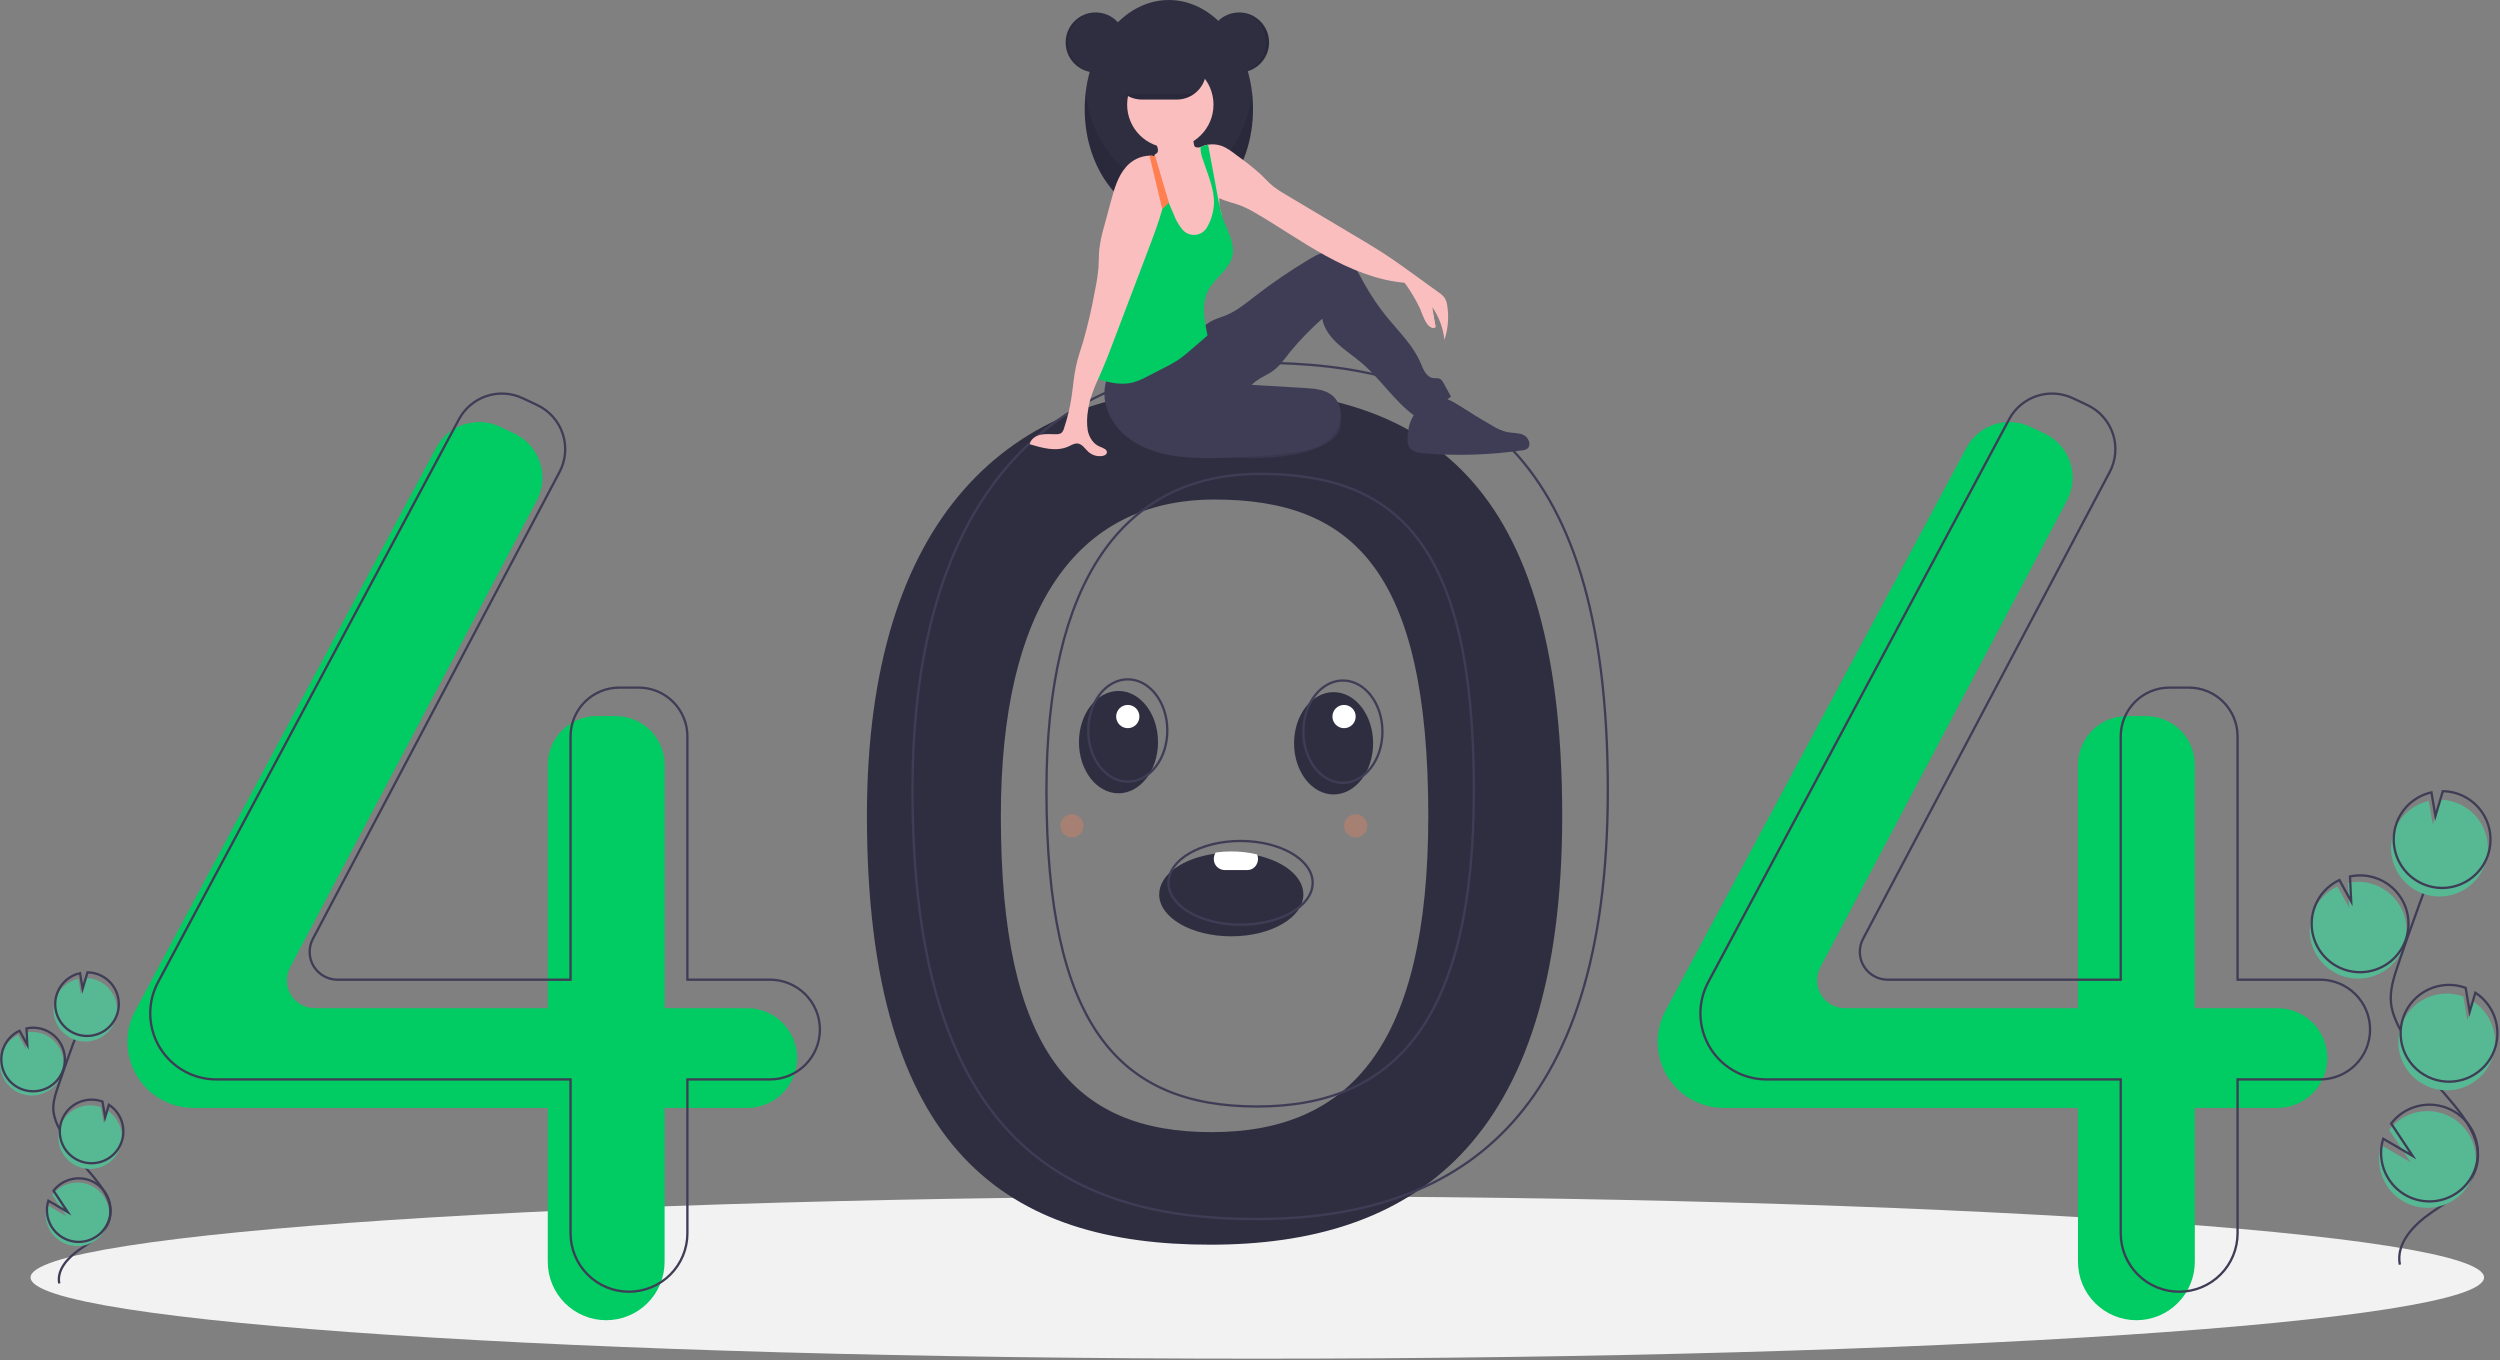 <svg width="1075" height="585" viewBox="0 0 1075 585" fill="none" xmlns="http://www.w3.org/2000/svg">
<rect x="0" y="0" width="1075" height="585" fill="#808080" stroke="none"/>
<g clip-path="url(#clip0_2_3)">
<path d="M540.643 584.231C831.974 584.231 1068.14 568.596 1068.14 549.309C1068.14 530.023 831.974 514.388 540.643 514.388C249.313 514.388 13.143 530.023 13.143 549.309C13.143 568.596 249.313 584.231 540.643 584.231Z" fill="#F2F2F2"/>
<path d="M520.426 167.01C434.482 167.01 372.775 222.149 372.775 350.808C372.775 496.621 434.482 535.218 520.426 535.218C606.37 535.218 671.753 492.945 671.753 350.808C671.753 198.868 606.37 167.01 520.426 167.01ZM520.991 486.818C461.464 486.818 430.365 451.895 430.365 350.902C430.365 261.79 462.737 214.797 522.264 214.797C581.791 214.797 614.163 245.665 614.163 350.902C614.163 449.349 580.517 486.818 520.991 486.818Z" fill="#2F2E41"/>
<path d="M321.311 433.517H285.777V328.877C285.777 323.32 283.569 317.989 279.639 314.059C275.709 310.129 270.379 307.922 264.821 307.922H256.495C253.743 307.922 251.018 308.464 248.475 309.517C245.933 310.57 243.623 312.113 241.677 314.059C239.731 316.005 238.187 318.315 237.134 320.858C236.081 323.4 235.539 326.125 235.539 328.877V433.517H135.309C133.247 433.517 131.22 432.984 129.425 431.97C127.629 430.955 126.127 429.494 125.062 427.728C123.998 425.962 123.408 423.951 123.35 421.89C123.292 419.829 123.768 417.788 124.731 415.965L230.814 215.184C232.136 212.681 232.938 209.936 233.17 207.114C233.402 204.293 233.061 201.453 232.165 198.768C231.27 196.082 229.84 193.605 227.961 191.487C226.082 189.37 223.793 187.654 221.233 186.445L214.971 183.488C210.108 181.192 204.549 180.853 199.444 182.541C194.338 184.23 190.077 187.816 187.542 192.558L58.16 434.591C55.957 438.712 54.804 443.314 54.804 447.987V447.987C54.804 451.719 55.539 455.414 56.967 458.861C58.395 462.309 60.489 465.441 63.127 468.08C65.766 470.719 68.898 472.812 72.346 474.24C75.793 475.668 79.489 476.403 83.22 476.403H235.539V542.57C235.539 545.869 236.189 549.135 237.451 552.183C238.713 555.23 240.564 557.999 242.896 560.332C245.229 562.664 247.998 564.515 251.045 565.777C254.093 567.039 257.359 567.689 260.658 567.689H260.658C263.957 567.689 267.223 567.039 270.271 565.777C273.318 564.515 276.087 562.664 278.42 560.332C280.752 557.999 282.603 555.23 283.865 552.183C285.127 549.135 285.777 545.869 285.777 542.57V476.403H321.311C326.998 476.403 332.452 474.144 336.474 470.122C340.495 466.101 342.754 460.647 342.754 454.96V454.96C342.754 449.273 340.495 443.819 336.474 439.797C332.453 435.776 326.998 433.517 321.311 433.517V433.517Z" fill="#01CB63"/>
<path d="M979.308 433.517H943.774V328.877C943.774 323.32 941.566 317.989 937.636 314.059C933.706 310.129 928.376 307.922 922.818 307.922H914.491C911.739 307.922 909.014 308.464 906.472 309.517C903.929 310.57 901.619 312.113 899.673 314.059C897.727 316.005 896.184 318.315 895.131 320.858C894.077 323.4 893.535 326.125 893.535 328.877V433.517H793.305C791.243 433.517 789.216 432.984 787.421 431.97C785.626 430.955 784.123 429.494 783.059 427.728C781.995 425.962 781.405 423.951 781.347 421.89C781.289 419.829 781.764 417.788 782.728 415.965L888.81 215.184C890.133 212.681 890.934 209.936 891.167 207.114C891.399 204.293 891.057 201.453 890.162 198.768C889.266 196.082 887.836 193.605 885.957 191.487C884.078 189.37 881.79 187.654 879.23 186.445L872.967 183.488C868.105 181.192 862.546 180.853 857.44 182.541C852.334 184.23 848.073 187.816 845.538 192.558L716.157 434.591C713.953 438.712 712.801 443.314 712.801 447.987V447.987C712.801 455.523 715.795 462.751 721.124 468.08C726.453 473.409 733.68 476.403 741.217 476.403H893.535V542.57C893.535 549.232 896.182 555.621 900.893 560.332C905.603 565.043 911.992 567.689 918.654 567.689V567.689C925.316 567.689 931.706 565.043 936.416 560.332C941.127 555.621 943.773 549.232 943.773 542.57V476.403H979.308C984.995 476.403 990.449 474.144 994.47 470.122C998.492 466.101 1000.75 460.647 1000.75 454.96V454.96C1000.75 449.273 998.492 443.819 994.47 439.797C990.449 435.776 984.995 433.517 979.308 433.517Z" fill="#01CB63"/>
<path d="M331.114 421.264H295.58V316.624C295.58 313.872 295.038 311.147 293.984 308.605C292.931 306.062 291.388 303.752 289.442 301.806C287.496 299.86 285.186 298.317 282.643 297.263C280.101 296.21 277.376 295.668 274.624 295.668H266.297C260.74 295.668 255.409 297.876 251.479 301.806C247.549 305.736 245.341 311.066 245.341 316.624V421.264H145.111C143.049 421.264 141.023 420.731 139.227 419.716C137.432 418.702 135.929 417.241 134.865 415.475C133.801 413.709 133.211 411.698 133.153 409.637C133.095 407.576 133.571 405.535 134.534 403.712L240.616 202.931C241.939 200.428 242.74 197.683 242.973 194.861C243.205 192.04 242.863 189.2 241.968 186.514C241.072 183.828 239.642 181.352 237.763 179.234C235.884 177.116 233.596 175.401 231.036 174.192L224.773 171.235C219.911 168.939 214.352 168.6 209.246 170.288C204.141 171.976 199.879 175.563 197.344 180.305L67.963 422.338C65.76 426.459 64.607 431.06 64.607 435.734V435.734C64.607 443.27 67.601 450.498 72.93 455.827C78.259 461.156 85.486 464.15 93.023 464.15H245.341V530.317C245.341 533.616 245.991 536.882 247.254 539.93C248.516 542.977 250.366 545.746 252.699 548.079C255.031 550.411 257.8 552.262 260.848 553.524C263.895 554.786 267.162 555.436 270.46 555.436H270.461C277.122 555.436 283.512 552.789 288.222 548.079C292.933 543.368 295.58 536.979 295.58 530.317V464.15H331.114C333.93 464.15 336.718 463.595 339.32 462.517C341.921 461.44 344.285 459.86 346.276 457.869C348.268 455.878 349.847 453.514 350.925 450.913C352.002 448.311 352.557 445.523 352.557 442.707V442.707C352.557 439.891 352.002 437.102 350.925 434.501C349.847 431.899 348.268 429.535 346.276 427.544C344.285 425.553 341.921 423.973 339.32 422.896C336.718 421.818 333.93 421.264 331.114 421.264V421.264Z" stroke="#3F3D56" stroke-miterlimit="10"/>
<path d="M997.688 421.264H962.153V316.624C962.153 311.066 959.945 305.736 956.016 301.806C952.086 297.876 946.755 295.668 941.197 295.668H932.871C930.119 295.668 927.394 296.21 924.852 297.263C922.309 298.317 919.999 299.86 918.053 301.806C916.107 303.752 914.564 306.062 913.51 308.605C912.457 311.147 911.915 313.872 911.915 316.624V421.264H811.685C809.623 421.264 807.596 420.731 805.801 419.716C804.006 418.702 802.503 417.241 801.439 415.475C800.374 413.709 799.785 411.698 799.727 409.637C799.669 407.576 800.144 405.535 801.108 403.712L907.19 202.931C908.512 200.428 909.314 197.683 909.546 194.861C909.779 192.04 909.437 189.2 908.542 186.514C907.646 183.828 906.216 181.352 904.337 179.234C902.458 177.116 900.17 175.401 897.61 174.192L891.347 171.235C886.485 168.939 880.925 168.6 875.82 170.288C870.714 171.976 866.453 175.563 863.918 180.305L734.536 422.338C732.333 426.459 731.181 431.06 731.181 435.734C731.181 443.27 734.174 450.498 739.503 455.827C744.832 461.156 752.06 464.15 759.596 464.15H911.915V530.317C911.915 536.979 914.562 543.368 919.272 548.079C923.983 552.789 930.372 555.436 937.034 555.436V555.436C943.696 555.436 950.085 552.789 954.796 548.079C959.507 543.368 962.153 536.979 962.153 530.317V464.15H997.688C1000.5 464.15 1003.29 463.595 1005.89 462.517C1008.49 461.44 1010.86 459.86 1012.85 457.869C1014.84 455.878 1016.42 453.514 1017.5 450.913C1018.58 448.311 1019.13 445.523 1019.13 442.707V442.707C1019.13 437.02 1016.87 431.565 1012.85 427.544C1008.83 423.523 1003.37 421.264 997.688 421.264V421.264Z" stroke="#3F3D56" stroke-miterlimit="10"/>
<path d="M540.031 155.982C454.087 155.982 392.38 211.121 392.38 339.78C392.38 485.593 454.087 524.19 540.031 524.19C625.975 524.19 691.358 481.917 691.358 339.78C691.358 187.84 625.975 155.982 540.031 155.982ZM540.596 475.79C481.069 475.79 449.97 440.867 449.97 339.874C449.97 250.762 482.342 203.769 541.869 203.769C601.396 203.769 633.768 234.637 633.768 339.874C633.768 438.321 600.123 475.79 540.596 475.79V475.79Z" stroke="#3F3D56" stroke-miterlimit="10"/>
<path d="M471.141 31.152C478.266 31.152 484.042 25.376 484.042 18.25C484.042 11.125 478.266 5.349 471.141 5.349C464.016 5.349 458.24 11.125 458.24 18.25C458.24 25.376 464.016 31.152 471.141 31.152Z" fill="#2F2E41"/>
<path d="M502.607 93.769C522.592 93.769 538.794 72.778 538.794 46.885C538.794 20.991 522.592 0 502.607 0C482.622 0 466.421 20.991 466.421 46.885C466.421 72.778 482.622 93.769 502.607 93.769Z" fill="#2F2E41"/>
<path opacity="0.1" d="M502.607 79.61C484.48 79.61 469.466 62.339 466.832 39.805C466.558 42.155 466.42 44.519 466.421 46.885C466.421 72.778 482.622 93.769 502.607 93.769C522.592 93.769 538.794 72.778 538.794 46.885C538.794 44.519 538.657 42.155 538.383 39.805C535.749 62.339 520.735 79.61 502.607 79.61Z" fill="black"/>
<path d="M576.242 184.189C575.465 187.382 572.114 189.94 568.403 191.727C560.602 195.483 550.978 196.605 541.644 196.981C539.262 197.126 536.873 197.081 534.499 196.849C529.898 196.404 525.582 194.42 522.249 191.217C522.011 191.062 521.816 190.849 521.683 190.599C521.549 190.348 521.481 190.067 521.486 189.783C521.49 189.499 521.566 189.221 521.707 188.975C521.849 188.728 522.05 188.521 522.292 188.374C527.262 182.915 535.555 179.567 543.909 177.157C550.243 175.33 561.29 170.597 568.199 171.235C574.89 171.854 577.223 180.157 576.242 184.189Z" fill="#3F3D56"/>
<path opacity="0.1" d="M576.242 184.189C575.465 187.382 572.114 189.94 568.403 191.727C560.602 195.483 550.978 196.605 541.644 196.981C539.262 197.126 536.873 197.081 534.499 196.849C529.898 196.404 525.582 194.42 522.249 191.217C522.011 191.062 521.816 190.849 521.683 190.599C521.549 190.348 521.481 190.067 521.486 189.783C521.49 189.499 521.566 189.221 521.707 188.975C521.849 188.728 522.05 188.521 522.292 188.374C527.262 182.915 535.555 179.567 543.909 177.157C550.243 175.33 561.29 170.597 568.199 171.235C574.89 171.854 577.223 180.157 576.242 184.189Z" fill="black"/>
<path d="M477.044 160.321C474.662 164.989 474.231 170.411 475.845 175.396C477.487 180.344 480.56 184.693 484.674 187.893C494.769 195.985 508.662 197.098 521.599 196.986C532.937 196.887 544.259 196.111 555.504 194.662C559.273 194.328 562.976 193.468 566.506 192.108C570.728 190.281 574.439 186.93 575.942 182.582C577.445 178.234 576.378 172.909 572.808 170.008C569.671 167.458 565.345 167.107 561.31 166.865L538.223 165.477C540.504 163.169 543.541 161.863 546.318 160.185C550.004 157.959 552.452 154.22 555.132 150.85C559.26 145.916 563.752 141.297 568.57 137.033C569.322 141.344 572.048 144.883 575.257 147.857C578.467 150.831 582.166 153.226 585.501 156.057C593.58 162.916 599.397 172.224 607.894 178.558C613.738 177.022 619.202 174.294 623.942 170.546L620.64 164.564C620.365 163.949 619.936 163.414 619.395 163.011C618.461 162.436 617.256 162.733 616.17 162.57C613.27 162.135 612.003 158.786 610.864 156.083C607.74 148.661 601.756 142.903 596.647 136.679C592.875 132.084 589.529 127.157 586.651 121.956C584.934 118.854 583.363 115.625 581.033 112.953C578.704 110.281 575.44 108.18 571.895 108.172C568.763 108.166 565.874 109.756 563.181 111.355C554.978 116.227 547.086 121.604 539.551 127.454C535.607 130.516 531.687 133.751 527.061 135.628C525.114 136.419 523.061 136.959 521.192 137.92C517.919 139.605 515.435 142.455 512.761 144.985C503.223 154.008 490.165 159.854 477.044 160.321Z" fill="#3F3D56"/>
<path d="M525.32 96.098C525.212 98.856 524.626 101.575 523.586 104.131C523.059 105.407 522.275 106.56 521.282 107.518C520.29 108.477 519.111 109.221 517.818 109.704C515.983 110.196 514.059 110.258 512.195 109.887C510.57 109.717 509.004 109.183 507.614 108.326C505.449 106.837 504.369 104.182 503.976 101.583C503.583 98.987 503.759 96.334 503.507 93.719C503.262 91.607 502.86 89.516 502.305 87.464C502.135 86.781 501.962 86.101 501.792 85.421C501.626 84.742 501.462 84.062 501.311 83.382C501.172 82.744 501.043 82.102 500.933 81.457C500.842 80.912 500.76 80.365 500.7 79.814C500.645 78.182 500.373 76.564 499.892 75.003C499.44 73.991 498.874 73.033 498.205 72.149C497.919 71.74 497.642 71.331 497.387 70.906C496.65 69.802 496.307 68.482 496.415 67.159C496.445 66.954 496.495 66.753 496.563 66.558C496.588 66.482 496.616 66.406 496.648 66.334C496.931 66.257 497.191 66.112 497.405 65.912C497.62 65.712 497.782 65.463 497.878 65.186C497.986 64.59 497.935 63.977 497.73 63.408C497.495 62.612 497.173 61.845 496.77 61.12C496.506 60.642 495.609 59.78 495.603 59.232C495.59 58.131 497.743 57.243 498.614 56.809C501.275 55.477 504.242 54.875 507.211 55.066C509.115 55.195 511.179 55.78 512.23 57.376C513.174 58.813 513.048 60.676 513.451 62.347C513.493 62.59 513.596 62.818 513.75 63.011C513.955 63.198 514.213 63.317 514.489 63.351C514.955 63.444 515.433 63.463 515.905 63.408H515.908C516.033 63.398 516.157 63.38 516.279 63.354C517.015 63.218 517.709 62.918 518.312 62.476C518.702 62.372 519.096 62.287 519.492 62.221C519.508 62.22 519.524 62.217 519.539 62.212C521.116 67.187 521.32 72.52 522.611 77.586C523.249 80.107 524.165 82.596 524.294 85.189C524.303 85.302 524.307 85.418 524.31 85.535C524.329 86.369 524.263 87.209 524.297 88.039C524.309 88.413 524.351 88.786 524.423 89.153C524.564 89.744 524.74 90.326 524.948 90.897L524.958 90.925C525.018 91.107 525.074 91.293 525.122 91.479C525.156 91.614 525.188 91.746 525.213 91.882L525.216 91.891C525.449 93.281 525.484 94.698 525.32 96.098V96.098Z" fill="#FBBEBE"/>
<path d="M503.237 63.562C513.49 63.562 521.802 55.25 521.802 44.997C521.802 34.744 513.49 26.432 503.237 26.432C492.983 26.432 484.672 34.744 484.672 44.997C484.672 55.25 492.983 63.562 503.237 63.562Z" fill="#FBBEBE"/>
<path d="M621.103 146.148C620.565 141.083 618.765 136.234 615.867 132.045C616.349 134.909 616.831 137.771 617.315 140.632C616.714 140.806 616.075 140.801 615.477 140.617C614.879 140.433 614.347 140.079 613.948 139.597C613.166 138.621 612.568 137.511 612.182 136.321C610.073 131.085 607.315 126.135 603.973 121.586C592.154 120.601 580.471 115.702 570.077 109.99C559.681 104.282 549.952 97.439 539.694 91.488C537.915 90.413 536.062 89.467 534.149 88.656C530.94 87.369 527.337 86.702 524.294 85.189C524.089 85.088 523.885 84.981 523.683 84.871C522.996 84.497 522.345 84.06 521.739 83.565C521.411 83.299 521.1 83.013 520.807 82.709C519.289 80.943 518.086 78.929 517.249 76.756C515.616 73.143 515.033 68.785 513.404 65.173C514.153 64.473 514.994 63.879 515.905 63.408H515.908C516.04 63.339 516.172 63.272 516.308 63.209C516.953 62.906 517.624 62.66 518.312 62.476C518.702 62.372 519.096 62.288 519.492 62.221C519.508 62.22 519.524 62.217 519.539 62.212C521.378 61.912 523.262 62.061 525.03 62.646C527.617 63.521 529.797 65.267 531.972 66.919C535.504 69.408 538.892 72.095 542.12 74.968C543.913 76.686 545.549 78.574 547.478 80.135C549.081 81.372 550.771 82.492 552.535 83.486C562.972 89.704 573.411 95.921 583.85 102.136C587.384 104.241 590.921 106.347 594.376 108.574C599.624 111.96 604.684 115.629 609.741 119.295C612.721 121.454 615.699 123.613 618.677 125.774C619.654 126.397 620.512 127.19 621.21 128.115C621.827 129.165 622.21 130.336 622.333 131.548C623.081 136.444 622.659 141.447 621.103 146.148V146.148Z" fill="#FBBEBE"/>
<path d="M529.923 110.06C528.671 115.676 522.994 119.072 520.027 124.005C516.339 130.129 517.843 137.246 519.228 144.26C516.698 146.441 514.167 148.622 511.635 150.802C510.238 152.001 508.841 153.206 507.337 154.267C505.144 155.736 502.852 157.052 500.477 158.206C498.237 159.358 495.996 160.511 493.756 161.664C491.673 162.835 489.466 163.77 487.176 164.452C482.762 165.585 478.073 164.792 473.706 163.48C473.191 163.345 472.695 163.143 472.233 162.879C471.961 162.716 471.723 162.501 471.535 162.246C471.104 161.474 470.947 160.579 471.091 159.707C471.534 152.357 473.331 145.16 475.122 138.017C476.079 133.732 477.365 129.527 478.97 125.44C480.544 121.938 482.353 118.547 484.385 115.289C486.628 111.191 489.285 107.333 492.315 103.776C493.79 102.407 495.031 100.806 495.99 99.037C497.107 96.488 496.676 93.565 496.903 90.79C497.076 88.704 497.629 86.669 498.536 84.783V84.78C499.02 83.764 499.604 82.798 500.279 81.897C500.584 82.608 500.889 83.319 501.195 84.028C501.396 84.493 501.595 84.958 501.792 85.421C502.05 86.019 502.306 86.615 502.56 87.209C503.293 88.914 504.026 90.619 504.757 92.322C505.547 94.468 506.672 96.474 508.092 98.266C508.741 99.184 509.617 99.918 510.634 100.396C511.651 100.874 512.775 101.08 513.895 100.994C515.016 100.908 516.095 100.533 517.028 99.906C517.96 99.278 518.714 98.419 519.215 97.413C520.273 95.536 521.039 93.508 521.487 91.4C522.109 88.834 522.194 86.166 521.739 83.565C520.981 78.556 518.85 73.439 517.302 68.785C516.672 67.234 516.307 65.587 516.223 63.914C516.226 63.726 516.245 63.539 516.279 63.354C516.289 63.307 516.298 63.257 516.308 63.209C516.953 62.906 517.624 62.66 518.312 62.476C518.702 62.373 519.096 62.288 519.492 62.221C520.855 69.597 522.219 76.973 523.586 84.349C523.618 84.522 523.652 84.695 523.684 84.871C523.879 85.928 524.077 86.985 524.297 88.04C524.495 88.996 524.709 89.95 524.949 90.897L524.958 90.925C525.04 91.246 525.125 91.564 525.213 91.882L525.216 91.891C525.458 92.76 525.729 93.622 526.034 94.471C527.884 99.591 531.11 104.745 529.923 110.06Z" fill="#01CB63"/>
<path d="M605.267 188.993C605.209 190.075 605.419 191.154 605.877 192.136C607.039 194.259 609.827 194.742 612.24 194.941C626.332 196.099 640.51 195.667 654.505 193.653C655.265 193.601 656.001 193.372 656.657 192.985C658.647 191.59 657.42 188.19 655.247 187.102C653.074 186.013 650.496 186.276 648.112 185.804C645.743 185.208 643.488 184.23 641.434 182.908C636.599 180.13 631.835 177.234 627.141 174.22C624.346 172.425 621.048 170.51 617.901 171.574C609.376 174.458 605.211 179.796 605.267 188.993Z" fill="#3F3D56"/>
<path d="M501.383 82.989V82.992C501.361 83.124 501.339 83.254 501.311 83.382C501.276 83.597 501.235 83.814 501.195 84.028C500.804 86.026 500.326 88.014 499.775 89.99C498.265 95.45 496.242 100.821 494.234 106.114C488.847 120.305 483.459 134.497 478.07 148.691C476.711 152.265 475.354 155.843 473.809 159.345C473.293 160.513 472.762 161.689 472.233 162.879C470.339 167.136 468.52 171.532 467.916 176.063C467.353 179.045 467.288 182.1 467.724 185.103C468.328 188.074 470.131 190.975 472.954 192.073C474.332 192.611 476.305 193.332 475.927 194.764C475.723 195.55 474.829 195.934 474.027 196.066C472.967 196.235 471.883 196.169 470.852 195.872C469.821 195.575 468.868 195.055 468.061 194.348C466.553 193.011 465.395 190.931 463.391 190.708C462.003 190.557 460.726 191.387 459.454 191.969C454.269 194.339 448.227 192.681 442.781 190.997C443.208 188.791 445.424 187.338 447.623 186.897C449.823 186.453 452.098 186.768 454.341 186.708C455.06 186.747 455.773 186.563 456.383 186.183C456.931 185.68 457.315 185.025 457.485 184.301C458.93 180.019 460.005 175.621 460.697 171.155C461.421 166.488 461.723 161.749 462.755 157.139C463.558 153.543 464.797 150.06 465.861 146.529C467.918 139.26 469.606 131.892 470.921 124.452C471.585 121.362 472.061 118.233 472.346 115.085C472.526 112.473 472.441 109.849 472.692 107.246C473.115 103.861 473.821 100.517 474.804 97.25C475.767 93.684 476.728 90.121 477.689 86.561C479.115 81.29 480.644 75.815 484.256 71.718C485.511 70.276 487.048 69.106 488.773 68.283C490.498 67.459 492.374 66.998 494.285 66.929C495.001 66.928 495.715 67.005 496.415 67.159C496.531 67.187 496.648 67.215 496.764 67.247C497.526 67.446 498.258 67.749 498.938 68.147C500.052 67.439 500.619 67.687 501.358 68.779C502.006 69.934 502.312 71.251 502.239 72.574C502.302 76.066 502.015 79.555 501.383 82.989Z" fill="#FBBEBE"/>
<path d="M502.607 87.162L502.56 87.209L502.305 87.464L499.775 89.99L498.536 84.783L494.285 66.929C495.001 66.928 495.715 67.005 496.415 67.158C496.445 66.954 496.495 66.753 496.563 66.557L496.764 67.246L498.205 72.149L500.933 81.457L501.383 82.989V82.992L502.607 87.162Z" fill="#FF7F50"/>
<path d="M518.661 30.203C518.659 31.856 518.331 33.493 517.696 35.019C517.061 36.545 516.132 37.932 514.961 39.099C514.537 39.523 514.082 39.916 513.601 40.275C511.429 41.912 508.784 42.798 506.065 42.799H490.969C487.633 42.794 484.436 41.465 482.079 39.105C479.722 36.744 478.398 33.545 478.398 30.209C478.398 26.873 479.722 23.674 482.079 21.313C484.436 18.953 487.633 17.624 490.969 17.619H506.065C509.401 17.627 512.598 18.956 514.958 21.313C517.318 23.671 518.649 26.867 518.661 30.203V30.203Z" fill="#2F2E41"/>
<path d="M532.815 31.152C539.94 31.152 545.716 25.376 545.716 18.25C545.716 11.125 539.94 5.349 532.815 5.349C525.69 5.349 519.914 11.125 519.914 18.25C519.914 25.376 525.69 31.152 532.815 31.152Z" fill="#2F2E41"/>
<path opacity="0.1" d="M532.5 5.349C532.342 5.349 532.185 5.356 532.028 5.361C535.366 5.483 538.526 6.894 540.844 9.298C543.162 11.701 544.457 14.911 544.457 18.25C544.457 21.59 543.162 24.799 540.844 27.203C538.526 29.607 535.366 31.018 532.028 31.14C532.185 31.145 532.342 31.152 532.5 31.152C535.922 31.152 539.203 29.792 541.623 27.373C544.042 24.953 545.401 21.672 545.401 18.25C545.401 14.829 544.042 11.547 541.623 9.128C539.203 6.709 535.922 5.349 532.5 5.349V5.349Z" fill="black"/>
<path opacity="0.1" d="M471.141 5.349C471.299 5.349 471.456 5.356 471.613 5.361C468.276 5.483 465.115 6.894 462.797 9.298C460.479 11.701 459.184 14.911 459.184 18.25C459.184 21.59 460.479 24.799 462.797 27.203C465.115 29.607 468.276 31.018 471.613 31.14C471.456 31.145 471.299 31.152 471.141 31.152C467.721 31.149 464.443 29.788 462.026 27.369C459.609 24.95 458.251 21.67 458.251 18.25C458.251 14.831 459.609 11.551 462.026 9.132C464.443 6.713 467.721 5.352 471.141 5.349Z" fill="black"/>
<path opacity="0.1" d="M513.601 40.275C511.429 41.912 508.784 42.798 506.065 42.799H490.969C488.25 42.798 485.605 41.912 483.433 40.275H513.601Z" fill="black"/>
<path d="M611.086 133.756C611.086 133.756 614.338 143.128 617.315 140.632L614.942 128.382L611.086 133.756Z" fill="#FBBEBE"/>
<path d="M1006.86 419.55C1009.89 420.651 1013.14 421.034 1016.34 420.667C1019.54 420.301 1022.62 419.196 1025.32 417.439C1028.02 415.683 1030.28 413.322 1031.91 410.544C1033.55 407.766 1034.51 404.647 1034.74 401.431C1034.96 398.216 1034.43 394.992 1033.2 392.015C1031.96 389.038 1030.05 386.388 1027.62 384.275C1025.19 382.161 1022.3 380.642 1019.17 379.837C1016.05 379.032 1012.79 378.962 1009.64 379.634L1010.16 390.347L1005.09 381.166C1000.11 383.503 996.271 387.72 994.405 392.889C993.742 394.699 993.338 396.595 993.207 398.519C992.887 403.032 994.048 407.527 996.512 411.322C998.976 415.117 1002.61 418.006 1006.86 419.55V419.55Z" fill="#57B894"/>
<path d="M1031.94 543.793C1030.15 534.683 1037.9 526.606 1045.56 521.357C1053.22 516.107 1062.17 510.949 1064.78 502.04C1068.53 489.236 1057.35 477.51 1048.64 467.398C1042.19 459.894 1036.64 451.65 1032.12 442.841C1030.31 439.308 1028.64 435.615 1028.17 431.674C1027.48 425.999 1029.31 420.351 1031.14 414.938C1037.26 396.903 1043.8 379.02 1050.77 361.288" stroke="#3F3D56" stroke-miterlimit="10"/>
<path d="M1007.72 416.792C1010.75 417.893 1013.99 418.276 1017.2 417.909C1020.4 417.543 1023.47 416.438 1026.17 414.682C1028.88 412.925 1031.13 410.565 1032.77 407.787C1034.4 405.009 1035.37 401.889 1035.59 398.673C1035.82 395.458 1035.29 392.234 1034.06 389.257C1032.82 386.28 1030.91 383.63 1028.48 381.517C1026.04 379.403 1023.15 377.884 1020.03 377.079C1016.91 376.274 1013.64 376.204 1010.49 376.876L1011.01 387.589L1005.95 378.408C1000.97 380.745 997.129 384.962 995.262 390.131C994.599 391.941 994.196 393.837 994.065 395.761C993.745 400.274 994.905 404.769 997.369 408.564C999.833 412.359 1003.47 415.248 1007.72 416.792V416.792Z" stroke="#3F3D56" stroke-miterlimit="10"/>
<path d="M1029.4 357.588C1030.59 354.308 1032.58 351.38 1035.2 349.073C1037.82 346.767 1040.97 345.157 1044.38 344.391L1046.09 354.574L1049.27 343.879C1053.68 343.944 1057.96 345.41 1061.48 348.064C1065 350.718 1067.59 354.423 1068.87 358.645C1070.15 362.866 1070.06 367.386 1068.6 371.551C1067.15 375.715 1064.41 379.31 1060.78 381.815C1057.15 384.32 1052.81 385.607 1048.4 385.489C1043.99 385.371 1039.73 383.854 1036.24 381.158C1032.75 378.462 1030.21 374.726 1028.98 370.49C1027.74 366.253 1027.89 361.735 1029.4 357.588H1029.4Z" fill="#57B894"/>
<path d="M1030.54 353.911C1031.73 350.631 1033.72 347.703 1036.34 345.396C1038.96 343.09 1042.12 341.479 1045.52 340.713L1047.23 350.897L1050.41 340.201C1054.82 340.267 1059.1 341.732 1062.62 344.387C1066.15 347.041 1068.74 350.746 1070.02 354.968C1071.3 359.189 1071.2 363.709 1069.75 367.873C1068.29 372.038 1065.55 375.633 1061.92 378.138C1058.29 380.643 1053.96 381.93 1049.55 381.812C1045.14 381.694 1040.88 380.177 1037.38 377.481C1033.89 374.785 1031.35 371.049 1030.12 366.813C1028.89 362.576 1029.04 358.058 1030.54 353.911H1030.54Z" stroke="#3F3D56" stroke-miterlimit="10"/>
<path d="M1044.99 467.604C1049.8 469.347 1055.07 469.261 1059.82 467.363C1064.56 465.464 1068.44 461.886 1070.72 457.311C1072.99 452.735 1073.51 447.482 1072.16 442.553C1070.81 437.623 1067.7 433.362 1063.41 430.582L1060.97 438.801L1059.24 428.497C1059.22 428.489 1059.2 428.482 1059.18 428.477C1056.62 427.543 1053.89 427.125 1051.16 427.246C1048.42 427.367 1045.74 428.025 1043.27 429.182C1040.79 430.339 1038.56 431.973 1036.72 433.991C1034.87 436.008 1033.44 438.369 1032.51 440.94C1031.58 443.51 1031.16 446.238 1031.29 448.97C1031.41 451.701 1032.07 454.381 1033.23 456.857C1034.39 459.334 1036.02 461.557 1038.04 463.401C1040.06 465.245 1042.42 466.674 1044.99 467.604H1044.99Z" fill="#57B894"/>
<path d="M1045.98 463.88C1050.79 465.622 1056.06 465.536 1060.81 463.638C1065.55 461.74 1069.43 458.162 1071.71 453.586C1073.99 449.011 1074.5 443.758 1073.15 438.828C1071.8 433.899 1068.69 429.638 1064.4 426.857L1061.96 435.076L1060.23 424.772C1060.21 424.764 1060.19 424.758 1060.17 424.752C1057.61 423.818 1054.88 423.4 1052.15 423.521C1049.41 423.642 1046.73 424.3 1044.26 425.457C1041.78 426.615 1039.55 428.249 1037.71 430.266C1035.86 432.284 1034.43 434.645 1033.5 437.215C1032.57 439.785 1032.15 442.514 1032.28 445.245C1032.4 447.976 1033.06 450.656 1034.22 453.133C1035.38 455.609 1037.01 457.833 1039.03 459.677C1041.05 461.521 1043.41 462.949 1045.98 463.88H1045.98Z" stroke="#3F3D56" stroke-miterlimit="10"/>
<path d="M1023.32 502.167C1024.15 506.867 1026.57 511.14 1030.17 514.27C1033.77 517.4 1038.34 519.195 1043.11 519.356C1047.88 519.517 1052.56 518.032 1056.37 515.152C1060.17 512.272 1062.87 508.171 1064.01 503.537C1065.15 498.903 1064.66 494.018 1062.63 489.701C1060.59 485.384 1057.14 481.897 1052.84 479.826C1048.54 477.755 1043.66 477.225 1039.02 478.326C1034.37 479.426 1030.25 482.09 1027.33 485.87L1036.61 499.826L1023.94 492.418C1022.95 495.572 1022.74 498.915 1023.32 502.167V502.167Z" fill="#57B894"/>
<path d="M1024.18 499.409C1025.01 504.109 1027.42 508.382 1031.03 511.512C1034.63 514.642 1039.2 516.437 1043.97 516.598C1048.74 516.759 1053.42 515.274 1057.22 512.394C1061.03 509.514 1063.73 505.413 1064.87 500.779C1066.01 496.145 1065.52 491.26 1063.49 486.943C1061.45 482.626 1058 479.139 1053.7 477.068C1049.4 474.997 1044.52 474.467 1039.87 475.568C1035.23 476.668 1031.1 479.332 1028.19 483.112L1037.46 497.068L1024.79 489.661C1023.81 492.814 1023.6 496.157 1024.18 499.409V499.409Z" stroke="#3F3D56" stroke-miterlimit="10"/>
<path d="M9.007 470.249C10.998 470.972 13.129 471.224 15.233 470.983C17.337 470.743 19.356 470.017 21.132 468.862C22.907 467.708 24.391 466.157 25.465 464.332C26.539 462.507 27.174 460.457 27.321 458.345C27.468 456.232 27.122 454.114 26.31 452.158C25.499 450.202 24.244 448.461 22.645 447.073C21.046 445.684 19.146 444.686 17.096 444.157C15.045 443.628 12.9 443.582 10.829 444.024L11.171 451.062L7.841 445.03C4.573 446.566 2.048 449.336 0.822 452.732C0.386 453.922 0.121 455.167 0.035 456.431C-0.175 459.397 0.587 462.35 2.206 464.843C3.825 467.337 6.213 469.234 9.007 470.249V470.249Z" fill="#57B894"/>
<path d="M25.484 551.879C24.308 545.893 29.402 540.587 34.433 537.138C39.464 533.689 45.343 530.3 47.059 524.446C49.526 516.034 42.178 508.33 36.458 501.686C32.214 496.756 28.57 491.34 25.602 485.551C24.311 483.278 23.432 480.794 23.005 478.215C22.554 474.486 23.752 470.775 24.959 467.219C28.979 455.37 33.278 443.62 37.855 431.97" stroke="#3F3D56" stroke-miterlimit="10"/>
<path d="M9.571 468.437C11.561 469.16 13.692 469.412 15.796 469.171C17.9 468.931 19.919 468.205 21.695 467.05C23.471 465.896 24.954 464.345 26.028 462.52C27.102 460.695 27.737 458.645 27.884 456.533C28.031 454.42 27.685 452.302 26.873 450.346C26.062 448.39 24.807 446.649 23.208 445.261C21.609 443.872 19.709 442.874 17.659 442.345C15.608 441.816 13.463 441.77 11.392 442.212L11.734 449.25L8.404 443.218C5.136 444.754 2.611 447.524 1.385 450.92C0.949 452.11 0.684 453.355 0.598 454.619C0.388 457.585 1.15 460.538 2.769 463.031C4.388 465.525 6.776 467.422 9.571 468.437V468.437Z" stroke="#3F3D56" stroke-miterlimit="10"/>
<path d="M23.812 429.539C24.593 427.384 25.904 425.46 27.624 423.945C29.344 422.429 31.418 421.371 33.654 420.868L34.78 427.559L36.868 420.532C39.766 420.575 42.575 421.537 44.891 423.281C47.206 425.025 48.907 427.46 49.749 430.233C50.59 433.007 50.528 435.976 49.572 438.712C48.616 441.449 46.815 443.81 44.429 445.456C42.044 447.102 39.197 447.948 36.299 447.87C33.402 447.793 30.604 446.796 28.309 445.025C26.015 443.254 24.343 440.799 23.535 438.016C22.727 435.232 22.824 432.264 23.812 429.539V429.539Z" fill="#57B894"/>
<path d="M24.563 427.123C25.344 424.968 26.655 423.044 28.375 421.529C30.095 420.013 32.169 418.955 34.405 418.452L35.531 425.143L37.619 418.116C40.517 418.158 43.326 419.121 45.642 420.865C47.957 422.609 49.658 425.044 50.499 427.817C51.341 430.591 51.279 433.56 50.323 436.296C49.367 439.033 47.566 441.394 45.18 443.04C42.795 444.686 39.947 445.532 37.05 445.454C34.153 445.377 31.355 444.38 29.06 442.609C26.766 440.838 25.094 438.383 24.286 435.599C23.477 432.816 23.575 429.848 24.563 427.123V427.123Z" stroke="#3F3D56" stroke-miterlimit="10"/>
<path d="M34.057 501.822C37.214 502.967 40.681 502.91 43.799 501.663C46.916 500.416 49.466 498.065 50.961 495.059C52.457 492.052 52.794 488.601 51.908 485.362C51.023 482.124 48.976 479.324 46.159 477.497L44.555 482.897L43.418 476.127C43.407 476.122 43.395 476.118 43.383 476.114C41.695 475.5 39.902 475.225 38.107 475.304C36.312 475.384 34.551 475.816 32.923 476.576C31.296 477.336 29.834 478.41 28.621 479.736C27.409 481.061 26.469 482.613 25.857 484.301C25.244 485.99 24.97 487.783 25.051 489.578C25.131 491.373 25.565 493.134 26.327 494.761C27.088 496.388 28.163 497.849 29.489 499.061C30.816 500.272 32.368 501.21 34.057 501.822V501.822Z" fill="#57B894"/>
<path d="M34.708 499.374C37.864 500.519 41.332 500.463 44.449 499.216C47.567 497.968 50.116 495.618 51.612 492.611C53.107 489.605 53.444 486.154 52.559 482.915C51.673 479.676 49.627 476.877 46.81 475.05L45.206 480.45L44.069 473.68C44.057 473.675 44.046 473.67 44.034 473.667C42.346 473.055 40.554 472.781 38.76 472.861C36.966 472.941 35.206 473.374 33.579 474.135C30.294 475.671 27.754 478.449 26.517 481.858C25.281 485.267 25.449 489.028 26.985 492.313C28.521 495.597 31.299 498.138 34.708 499.374V499.374Z" stroke="#3F3D56" stroke-miterlimit="10"/>
<path d="M19.822 524.53C20.365 527.618 21.953 530.426 24.32 532.482C26.687 534.538 29.689 535.718 32.823 535.823C35.956 535.929 39.031 534.954 41.531 533.061C44.031 531.169 45.804 528.475 46.553 525.43C47.303 522.385 46.982 519.176 45.646 516.339C44.31 513.503 42.039 511.212 39.214 509.852C36.389 508.491 33.182 508.143 30.131 508.866C27.08 509.589 24.371 511.339 22.457 513.822L28.549 522.992L20.225 518.125C19.579 520.197 19.441 522.393 19.822 524.53V524.53Z" fill="#57B894"/>
<path d="M20.385 522.718C20.928 525.806 22.516 528.614 24.883 530.67C27.25 532.726 30.252 533.906 33.386 534.011C36.519 534.117 39.594 533.142 42.094 531.249C44.594 529.357 46.367 526.663 47.117 523.618C47.866 520.573 47.545 517.364 46.209 514.527C44.873 511.691 42.602 509.4 39.777 508.039C36.952 506.679 33.745 506.331 30.695 507.054C27.644 507.777 24.934 509.527 23.02 512.01L29.112 521.18L20.788 516.313C20.143 518.385 20.004 520.581 20.385 522.718V522.718Z" stroke="#3F3D56" stroke-miterlimit="10"/>
<path d="M480.946 341.116C490.335 341.116 497.946 331.266 497.946 319.116C497.946 306.965 490.335 297.116 480.946 297.116C471.557 297.116 463.946 306.965 463.946 319.116C463.946 331.266 471.557 341.116 480.946 341.116Z" fill="#2F2E41"/>
<path d="M573.446 341.616C582.835 341.616 590.446 331.766 590.446 319.616C590.446 307.465 582.835 297.616 573.446 297.616C564.057 297.616 556.446 307.465 556.446 319.616C556.446 331.766 564.057 341.616 573.446 341.616Z" fill="#2F2E41"/>
<path d="M560.446 384.616C560.446 394.556 546.566 402.616 529.446 402.616C512.326 402.616 498.446 394.556 498.446 384.616C498.446 376.006 508.856 368.806 522.766 367.046C524.981 366.753 527.212 366.61 529.446 366.616C533.189 366.603 536.922 367.006 540.576 367.816C552.196 370.406 560.446 376.956 560.446 384.616Z" fill="#2F2E41"/>
<path d="M484.946 336.116C494.335 336.116 501.946 326.266 501.946 314.116C501.946 301.965 494.335 292.116 484.946 292.116C475.557 292.116 467.946 301.965 467.946 314.116C467.946 326.266 475.557 336.116 484.946 336.116Z" stroke="#3F3D56" stroke-miterlimit="10"/>
<path d="M577.446 336.616C586.835 336.616 594.446 326.766 594.446 314.616C594.446 302.465 586.835 292.616 577.446 292.616C568.057 292.616 560.446 302.465 560.446 314.616C560.446 326.766 568.057 336.616 577.446 336.616Z" stroke="#3F3D56" stroke-miterlimit="10"/>
<path d="M533.446 397.616C550.567 397.616 564.446 389.557 564.446 379.616C564.446 369.674 550.567 361.616 533.446 361.616C516.325 361.616 502.446 369.674 502.446 379.616C502.446 389.557 516.325 397.616 533.446 397.616Z" stroke="#3F3D56" stroke-miterlimit="10"/>
<path d="M540.946 369.316C540.954 370.573 540.482 371.786 539.626 372.708C539.222 373.149 538.73 373.502 538.183 373.744C537.636 373.986 537.044 374.113 536.446 374.116H526.446C525.214 374.073 524.049 373.544 523.205 372.644C522.362 371.745 521.909 370.548 521.946 369.316C521.941 368.341 522.226 367.386 522.766 366.574C524.979 366.263 527.211 366.109 529.446 366.116C533.193 366.103 536.929 366.533 540.576 367.396C540.823 368.005 540.948 368.658 540.946 369.316V369.316Z" fill="white"/>
<path d="M484.946 313.116C487.707 313.116 489.946 310.877 489.946 308.116C489.946 305.354 487.707 303.116 484.946 303.116C482.185 303.116 479.946 305.354 479.946 308.116C479.946 310.877 482.185 313.116 484.946 313.116Z" fill="white"/>
<path d="M577.946 313.116C580.707 313.116 582.946 310.877 582.946 308.116C582.946 305.354 580.707 303.116 577.946 303.116C575.185 303.116 572.946 305.354 572.946 308.116C572.946 310.877 575.185 313.116 577.946 313.116Z" fill="white"/>
<path opacity="0.3" d="M582.946 360.116C585.707 360.116 587.946 357.877 587.946 355.116C587.946 352.354 585.707 350.116 582.946 350.116C580.185 350.116 577.946 352.354 577.946 355.116C577.946 357.877 580.185 360.116 582.946 360.116Z" fill="#FF7F50"/>
<path opacity="0.3" d="M460.946 360.116C463.707 360.116 465.946 357.877 465.946 355.116C465.946 352.354 463.707 350.116 460.946 350.116C458.185 350.116 455.946 352.354 455.946 355.116C455.946 357.877 458.185 360.116 460.946 360.116Z" fill="#FF7F50"/>
</g>
<defs>
<clipPath id="clip0_2_3">
<rect width="1074.39" height="584.231" fill="white"/>
</clipPath>
</defs>
</svg>
